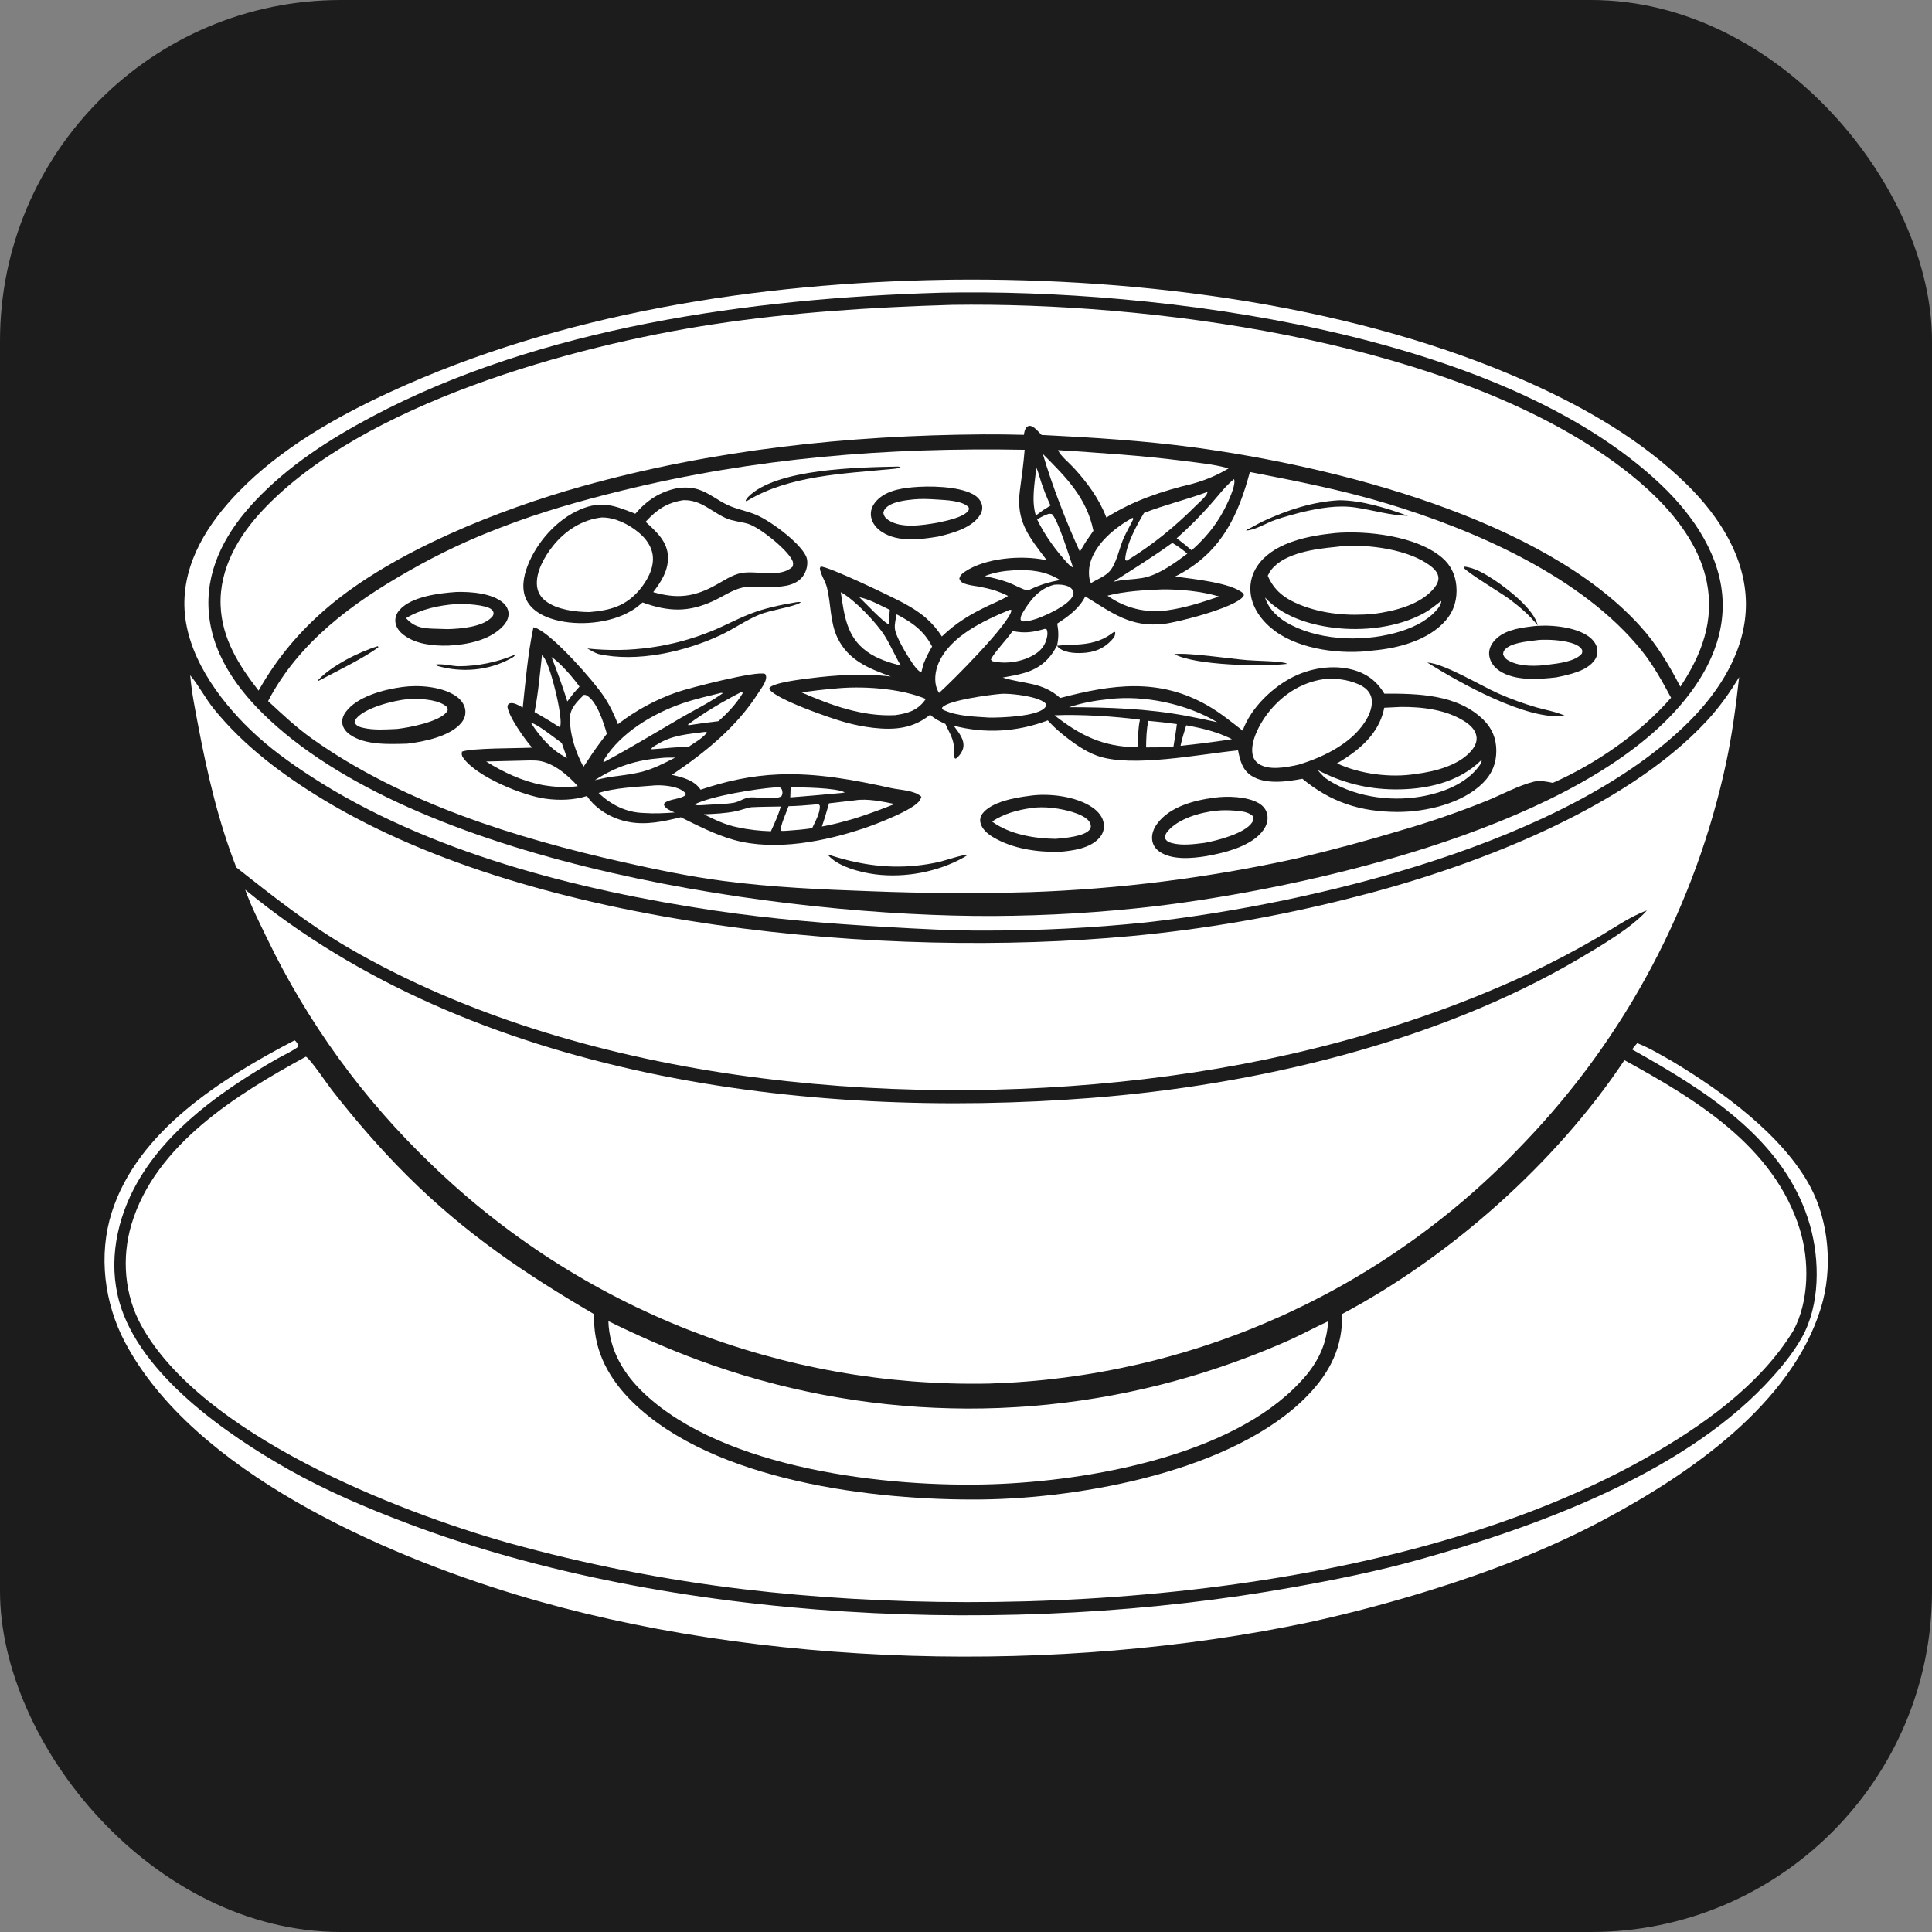 <svg width="68" height="68" viewBox="0 0 68 68" fill="none" xmlns="http://www.w3.org/2000/svg">
<rect x="0" y="0" width="68" height="68" fill="#808080" stroke="none"/>
<rect width="68" height="68" rx="12" fill="#1C1C1C"/>
<path d="M21.413 46.5C22.449 47.009 23.494 47.47 24.578 47.871C24.756 47.937 24.934 48 25.113 48.062C25.293 48.125 25.473 48.185 25.653 48.243C25.834 48.302 26.015 48.358 26.196 48.413C26.378 48.467 26.56 48.52 26.743 48.571C26.926 48.622 27.109 48.671 27.293 48.718C27.477 48.765 27.661 48.81 27.845 48.853C28.03 48.896 28.215 48.938 28.401 48.977C28.586 49.017 28.772 49.054 28.959 49.09C29.145 49.125 29.332 49.159 29.519 49.19C29.706 49.222 29.893 49.252 30.081 49.28C30.268 49.307 30.456 49.333 30.645 49.357C30.833 49.381 31.021 49.403 31.21 49.423C31.398 49.443 31.587 49.461 31.776 49.477C31.965 49.493 32.154 49.508 32.344 49.52C32.533 49.532 32.722 49.542 32.912 49.55C33.102 49.559 33.291 49.565 33.481 49.569C33.67 49.574 33.86 49.576 34.05 49.577C34.239 49.577 34.429 49.575 34.619 49.572C34.809 49.568 34.998 49.563 35.188 49.556C35.377 49.548 35.567 49.539 35.756 49.527C35.945 49.516 36.135 49.503 36.324 49.487C36.513 49.472 36.702 49.455 36.89 49.436C37.079 49.416 37.268 49.395 37.456 49.372C37.644 49.349 37.832 49.324 38.02 49.297C38.208 49.27 38.395 49.241 38.582 49.21C38.77 49.18 38.956 49.147 39.143 49.112C39.33 49.077 39.516 49.041 39.701 49.002C39.887 48.964 40.072 48.923 40.257 48.881C40.442 48.838 40.627 48.794 40.811 48.748C40.995 48.701 41.178 48.653 41.361 48.603C41.544 48.553 41.726 48.501 41.908 48.447C42.09 48.394 42.272 48.338 42.452 48.28C43.446 47.964 44.419 47.594 45.372 47.172C45.837 46.962 46.284 46.718 46.747 46.505C46.701 47.23 46.454 47.814 45.999 48.377C45.921 48.476 45.833 48.568 45.747 48.66C43.334 51.241 38.328 52.123 34.956 52.239C31.239 52.367 25.502 51.71 22.677 49.048C21.947 48.361 21.445 47.518 21.413 46.5Z" fill="white"/>
<path d="M10.37 36.615C10.423 36.652 10.452 36.706 10.488 36.759C10.49 36.784 10.503 36.81 10.494 36.833C10.468 36.902 9.859 37.204 9.757 37.263C7.887 38.335 5.912 39.71 4.828 41.626C4.111 42.892 3.8 44.407 4.201 45.826C4.922 48.383 7.979 50.494 10.169 51.729C11.493 52.476 12.898 53.072 14.317 53.609C23.639 57.14 35.737 57.622 45.529 55.863C47.002 55.599 48.486 55.301 49.928 54.899C54.068 53.746 59.1 51.908 62.12 48.751C62.602 48.246 63.087 47.675 63.426 47.065C64.06 45.929 64.056 44.361 63.707 43.131C62.852 40.116 60.007 38.371 57.448 36.938C57.499 36.856 57.563 36.787 57.626 36.715C58.063 36.886 58.476 37.138 58.884 37.37C60.612 38.407 62.749 39.961 63.713 41.761C64.387 43.019 64.51 44.671 64.092 46.032C63.049 49.428 59.464 51.876 56.487 53.47C54.535 54.515 52.435 55.321 50.323 55.976C48.93 56.409 47.522 56.782 46.097 57.094C37.343 58.945 26.719 58.721 18.161 56.124C13.49 54.707 6.811 51.803 4.399 47.243C3.669 45.863 3.458 44.175 3.932 42.675C4.845 39.79 7.842 37.935 10.37 36.615Z" fill="white"/>
<path d="M10.764 37.192C10.901 37.241 11.535 38.181 11.684 38.37C12.513 39.428 13.38 40.434 14.333 41.383C16.366 43.407 18.45 44.815 20.91 46.255C20.909 46.315 20.909 46.374 20.909 46.433C20.917 47.595 21.454 48.556 22.272 49.355C25.122 52.14 30.774 52.82 34.56 52.776C38.096 52.735 43.46 51.767 46.027 49.114C46.822 48.291 47.262 47.401 47.239 46.249C51.054 44.222 54.776 40.919 57.174 37.314C59.693 38.695 62.439 40.344 63.347 43.267C63.692 44.377 63.677 45.789 63.125 46.827C61.935 48.784 59.842 50.242 57.884 51.342C49.225 56.202 35.911 57.091 26.183 55.937C24.785 55.771 23.395 55.552 22.013 55.28C20.631 55.008 19.262 54.683 17.904 54.307C13.906 53.179 7.09 50.485 4.974 46.656C4.381 45.581 4.276 44.273 4.625 43.101C5.462 40.285 8.339 38.516 10.764 37.192Z" fill="white"/>
<path d="M6.695 23.767C7.003 24.136 7.229 24.585 7.536 24.963C8.597 26.27 9.976 27.298 11.41 28.162C18.916 32.684 31.196 33.746 39.805 32.947C41.1 32.826 42.389 32.654 43.671 32.433C44.953 32.211 46.225 31.941 47.486 31.621C51.609 30.599 57.157 28.539 60.09 25.355C60.521 24.887 60.884 24.377 61.212 23.833C61.099 24.845 60.969 25.83 60.758 26.829C60.725 26.985 60.69 27.142 60.654 27.297C60.617 27.453 60.58 27.608 60.541 27.764C60.502 27.919 60.462 28.074 60.42 28.228C60.379 28.383 60.336 28.537 60.292 28.69C60.247 28.844 60.202 28.997 60.155 29.15C60.108 29.303 60.06 29.456 60.01 29.608C59.961 29.76 59.91 29.911 59.858 30.062C59.806 30.214 59.752 30.364 59.697 30.515C59.643 30.665 59.587 30.815 59.529 30.964C59.472 31.113 59.413 31.262 59.353 31.41C59.293 31.559 59.232 31.706 59.169 31.854C59.107 32.001 59.043 32.148 58.978 32.294C58.913 32.44 58.847 32.585 58.779 32.73C58.712 32.875 58.643 33.02 58.573 33.163C58.503 33.307 58.431 33.45 58.359 33.593C58.286 33.735 58.213 33.877 58.138 34.018C58.063 34.16 57.986 34.3 57.909 34.44C57.832 34.58 57.753 34.719 57.673 34.858C57.593 34.997 57.512 35.135 57.43 35.272C57.348 35.409 57.264 35.545 57.18 35.681C57.095 35.817 57.01 35.952 56.922 36.086C56.836 36.22 56.748 36.354 56.658 36.486C56.569 36.619 56.479 36.751 56.387 36.882C56.296 37.013 56.203 37.144 56.109 37.273C56.015 37.403 55.92 37.532 55.825 37.66C55.728 37.788 55.631 37.915 55.533 38.041C55.435 38.167 55.336 38.292 55.235 38.417C55.135 38.541 55.033 38.665 54.931 38.788C54.828 38.911 54.725 39.032 54.62 39.153C54.516 39.274 54.41 39.394 54.303 39.514C54.197 39.633 54.089 39.751 53.98 39.868C53.871 39.985 53.762 40.102 53.651 40.217C53.499 40.378 53.346 40.537 53.191 40.694C53.036 40.851 52.878 41.006 52.719 41.159C52.56 41.312 52.399 41.464 52.236 41.613C52.074 41.762 51.909 41.909 51.743 42.054C51.576 42.2 51.408 42.343 51.238 42.484C51.068 42.625 50.897 42.764 50.723 42.901C50.55 43.038 50.375 43.172 50.198 43.305C50.022 43.438 49.844 43.568 49.664 43.696C49.484 43.824 49.303 43.95 49.12 44.074C48.937 44.198 48.752 44.319 48.566 44.438C48.38 44.558 48.193 44.675 48.004 44.789C47.816 44.904 47.626 45.016 47.434 45.126C47.242 45.236 47.05 45.344 46.855 45.449C46.661 45.554 46.466 45.657 46.269 45.757C46.072 45.858 45.874 45.956 45.675 46.051C45.476 46.147 45.276 46.24 45.075 46.331C44.873 46.421 44.671 46.509 44.467 46.595C44.264 46.681 44.059 46.764 43.854 46.845C43.648 46.925 43.442 47.004 43.234 47.079C43.027 47.155 42.818 47.228 42.609 47.298C42.4 47.369 42.19 47.437 41.978 47.502C41.768 47.567 41.556 47.63 41.343 47.69C41.131 47.75 40.918 47.808 40.704 47.863C40.49 47.918 40.275 47.97 40.06 48.02C39.845 48.069 39.629 48.116 39.413 48.16C39.196 48.205 38.98 48.247 38.762 48.286C38.545 48.325 38.327 48.361 38.109 48.395C37.891 48.428 37.672 48.459 37.453 48.488C37.234 48.516 37.014 48.542 36.795 48.565C36.575 48.587 36.355 48.608 36.135 48.625C35.915 48.643 35.695 48.658 35.474 48.67C35.254 48.682 35.033 48.691 34.812 48.698C34.587 48.703 34.362 48.705 34.136 48.703C33.911 48.703 33.686 48.699 33.461 48.692C33.236 48.686 33.01 48.676 32.785 48.664C32.56 48.652 32.336 48.638 32.111 48.62C31.886 48.602 31.662 48.582 31.438 48.559C31.214 48.536 30.99 48.51 30.767 48.481C30.543 48.452 30.32 48.421 30.097 48.387C29.875 48.353 29.652 48.316 29.431 48.276C29.209 48.237 28.988 48.194 28.767 48.149C28.546 48.104 28.326 48.056 28.106 48.006C27.887 47.955 27.668 47.902 27.45 47.846C27.232 47.79 27.014 47.731 26.797 47.67C26.58 47.609 26.364 47.545 26.149 47.478C25.934 47.412 25.72 47.342 25.506 47.27C25.293 47.199 25.08 47.124 24.868 47.047C24.657 46.97 24.446 46.89 24.236 46.808C24.026 46.725 23.818 46.641 23.61 46.553C23.403 46.465 23.196 46.376 22.991 46.283C22.785 46.19 22.581 46.095 22.378 45.998C22.175 45.9 21.973 45.8 21.773 45.697C21.572 45.595 21.373 45.49 21.175 45.382C20.977 45.275 20.78 45.165 20.585 45.052C20.389 44.94 20.196 44.825 20.003 44.708C19.811 44.591 19.62 44.472 19.43 44.35C19.241 44.228 19.053 44.104 18.866 43.977C18.68 43.851 18.495 43.722 18.312 43.591C18.128 43.46 17.947 43.327 17.767 43.191C17.587 43.056 17.409 42.918 17.232 42.778C17.055 42.638 16.88 42.496 16.707 42.352C16.534 42.208 16.363 42.061 16.194 41.913C16.024 41.764 15.856 41.614 15.691 41.461C15.525 41.309 15.361 41.154 15.199 40.998C14.899 40.712 14.606 40.419 14.32 40.12C14.033 39.821 13.754 39.516 13.481 39.204C13.208 38.892 12.943 38.575 12.684 38.251C12.426 37.927 12.175 37.598 11.931 37.263C11.688 36.928 11.452 36.587 11.224 36.242C10.996 35.896 10.775 35.545 10.563 35.19C10.351 34.834 10.146 34.474 9.95 34.109C9.754 33.745 9.567 33.375 9.387 33.002C9.123 32.455 8.832 31.886 8.63 31.313C16.638 37.917 28.354 39.426 38.409 38.643C44.185 38.193 50.545 36.702 55.57 33.747C56.273 33.333 57.449 32.647 57.965 32.044C57.349 32.268 56.786 32.679 56.219 33.006C55.404 33.478 54.57 33.914 53.717 34.313C49.492 36.266 44.892 37.436 40.276 37.981C31.188 39.054 20.34 38.025 12.319 33.391C10.901 32.572 9.6 31.542 8.317 30.53C7.691 28.935 7.296 27.232 6.978 25.552C6.867 24.966 6.743 24.361 6.695 23.767Z" fill="white"/>
<path d="M33.269 9.848C33.354 9.847 33.439 9.845 33.523 9.844C40.189 9.775 47.757 10.736 53.862 13.486C55.853 14.383 57.801 15.51 59.368 17.048C60.501 18.16 61.444 19.612 61.451 21.249C61.458 22.852 60.556 24.293 59.453 25.394C55.169 29.672 46.222 31.807 40.325 32.467C38.451 32.66 36.573 32.755 34.69 32.753C33.532 32.759 32.368 32.693 31.211 32.627C29.181 32.512 27.135 32.345 25.123 32.045C20.33 31.329 15.065 29.999 10.966 27.342C10.219 26.858 9.484 26.328 8.84 25.712C7.663 24.585 6.518 22.995 6.49 21.309C6.465 19.748 7.342 18.395 8.394 17.313C9.878 15.787 11.812 14.682 13.729 13.799C19.758 11.019 26.668 9.957 33.269 9.848Z" fill="white"/>
<path d="M33.068 10.304C33.1 10.303 33.133 10.302 33.166 10.301C40.761 10.148 52.812 11.674 58.475 17.072C59.614 18.158 60.604 19.603 60.633 21.231C60.66 22.791 59.813 24.158 58.757 25.245C54.891 29.221 46.038 31.247 40.675 31.895C39.727 32.005 38.776 32.089 37.823 32.147C36.87 32.204 35.916 32.235 34.961 32.24C27.627 32.268 15.004 30.473 9.484 25.337C8.348 24.28 7.387 22.954 7.337 21.346C7.292 19.899 8.016 18.651 8.985 17.625C10.154 16.387 11.599 15.457 13.096 14.663C19.025 11.517 26.424 10.502 33.068 10.304Z" fill="#1C1C1C"/>
<path d="M30.246 21.021C30.605 21.089 30.987 21.31 31.318 21.465L31.279 21.958L31.262 21.963C31.069 21.879 30.45 21.215 30.246 21.021Z" fill="white"/>
<path d="M36.475 16.46C36.548 16.613 36.587 16.793 36.641 16.954C36.738 17.242 36.845 17.517 36.974 17.793L36.715 17.955L36.457 18.143C36.456 18.138 36.455 18.133 36.453 18.128C36.298 17.6 36.421 16.998 36.475 16.46Z" fill="white"/>
<path d="M41.751 25.528C42.333 25.635 42.825 25.752 43.361 26.015C43.238 26.038 43.113 26.054 42.989 26.073C42.511 26.142 42.031 26.201 41.551 26.25C41.6 26.006 41.68 25.767 41.751 25.528Z" fill="white"/>
<path d="M36.921 18.081L37.022 18.091C37.237 18.28 37.654 19.645 37.768 19.976C37.763 19.973 37.758 19.97 37.754 19.967C37.692 19.937 37.655 19.906 37.606 19.857C37.178 19.397 36.776 18.849 36.503 18.282C36.642 18.195 36.764 18.132 36.921 18.081Z" fill="white"/>
<path d="M40.416 25.372C40.752 25.4 41.087 25.438 41.422 25.485C41.39 25.752 41.343 26.018 41.301 26.283C40.981 26.308 40.659 26.303 40.339 26.306C40.343 25.993 40.352 25.68 40.416 25.372Z" fill="white"/>
<path d="M35.682 20.073C36.26 20.039 36.811 20.102 37.308 20.414C36.911 20.488 36.602 20.582 36.235 20.757C36.222 20.763 36.165 20.777 36.151 20.775C36.002 20.755 35.675 20.57 35.516 20.511C35.237 20.407 34.953 20.339 34.662 20.275C34.997 20.145 35.325 20.093 35.682 20.073Z" fill="white"/>
<path d="M41.26 19.109C41.451 19.217 41.623 19.345 41.791 19.485C41.382 19.795 40.856 20.177 40.353 20.311C40.131 20.37 39.882 20.38 39.654 20.403C39.499 20.408 39.342 20.447 39.19 20.475C39.888 20.026 40.586 19.595 41.26 19.109Z" fill="white"/>
<path d="M37.099 20.581C37.231 20.569 37.366 20.57 37.495 20.604C37.627 20.639 37.712 20.686 37.779 20.81C37.786 20.87 37.786 20.905 37.763 20.963C37.623 21.3 36.829 21.652 36.502 21.771C36.338 21.826 36.137 21.882 35.963 21.869L35.921 21.811C35.917 21.71 35.951 21.639 36.001 21.555C36.266 21.109 36.578 20.717 37.099 20.581Z" fill="white"/>
<path d="M31.558 21.623C32.101 21.902 32.524 22.203 32.807 22.756C32.687 22.956 32.587 23.157 32.502 23.374L32.434 23.639L32.391 23.649C32.273 23.57 32.186 23.447 32.106 23.33C31.931 23.073 31.515 22.4 31.495 22.107C31.484 21.95 31.53 21.776 31.558 21.623Z" fill="white"/>
<path d="M39.015 24.608C40.255 24.453 41.774 24.774 42.84 25.419C42.478 25.34 42.117 25.265 41.754 25.195C40.391 24.94 39.008 24.893 37.626 24.891C38.083 24.738 38.536 24.657 39.015 24.608Z" fill="white"/>
<path d="M39.853 18.228L39.873 18.232L39.892 18.262C39.781 18.494 39.648 18.717 39.544 18.951C39.391 19.298 39.295 19.868 39.028 20.135C38.862 20.301 38.597 20.398 38.397 20.524C38.303 20.349 38.317 20.006 38.369 19.821C38.566 19.115 39.243 18.572 39.853 18.228Z" fill="white"/>
<path d="M43.432 16.864C43.443 16.893 43.449 16.904 43.449 16.94C43.449 17.11 43.353 17.353 43.288 17.509C42.976 18.257 42.545 18.834 41.941 19.37L41.685 19.153L41.415 18.945C41.838 18.571 42.236 18.173 42.609 17.75C42.873 17.456 43.125 17.11 43.432 16.864Z" fill="white"/>
<path d="M36.775 22.133L36.836 22.148C36.88 22.246 36.87 22.337 36.848 22.44C36.79 22.703 36.652 22.884 36.425 23.027C36.003 23.293 35.41 23.387 34.927 23.271L34.877 23.218C34.93 23.036 35.484 22.454 35.639 22.21C36.07 22.298 36.357 22.255 36.775 22.133Z" fill="white"/>
<path d="M52.132 26.758L52.147 26.768C52.151 26.843 52.106 26.896 52.064 26.955C51.603 27.596 50.744 27.915 49.994 28.04C48.875 28.227 47.558 28.031 46.621 27.368C46.535 27.283 46.454 27.19 46.372 27.1C47.229 27.549 48.113 27.775 49.083 27.784C50.173 27.793 51.335 27.548 52.132 26.758Z" fill="white"/>
<path d="M40.903 20.744C41.545 20.739 42.294 20.809 42.911 20.995C42.302 21.2 41.709 21.396 41.069 21.483C41.023 21.49 40.978 21.495 40.932 21.499C40.886 21.503 40.84 21.506 40.794 21.508C40.748 21.51 40.702 21.511 40.656 21.511C40.611 21.511 40.565 21.509 40.519 21.507C40.473 21.504 40.427 21.501 40.381 21.496C40.335 21.492 40.29 21.486 40.244 21.479C40.199 21.472 40.154 21.465 40.108 21.456C40.063 21.447 40.019 21.437 39.974 21.426C39.929 21.415 39.885 21.402 39.841 21.389C39.797 21.376 39.753 21.362 39.71 21.347C39.667 21.331 39.624 21.315 39.581 21.298C39.538 21.28 39.496 21.262 39.455 21.243C39.413 21.224 39.372 21.203 39.331 21.182C39.29 21.161 39.25 21.138 39.21 21.115C39.17 21.092 39.131 21.068 39.093 21.043C39.054 21.018 39.016 20.992 38.979 20.965C39.599 20.804 40.264 20.772 40.903 20.744Z" fill="white"/>
<path d="M29.592 20.843C30.072 21.099 30.856 21.923 31.142 22.384C31.349 22.717 31.505 23.087 31.703 23.427C31.282 23.317 30.872 23.191 30.514 22.933C29.793 22.413 29.718 21.656 29.592 20.843Z" fill="white"/>
<path d="M36.705 15.979C37.514 16.788 38.25 17.519 38.484 18.681L38.201 19.093L38.008 19.417C37.53 18.382 37.024 17.068 36.705 15.979Z" fill="white"/>
<path d="M37.116 25.176C37.996 25.136 39.237 25.211 40.122 25.331C40.056 25.637 40.054 25.948 40.05 26.26C40.037 26.273 39.999 26.289 39.982 26.298C38.823 26.284 38.011 25.882 37.116 25.176Z" fill="white"/>
<path d="M35.197 24.425C35.315 24.414 35.444 24.418 35.562 24.427C35.871 24.45 36.611 24.54 36.818 24.776C36.819 24.852 36.816 24.866 36.759 24.925C36.47 25.218 35.223 25.263 34.815 25.256C34.301 25.221 33.723 25.212 33.242 25.004C33.183 24.978 33.177 24.981 33.154 24.918C33.16 24.909 33.165 24.9 33.172 24.892C33.395 24.644 34.846 24.454 35.197 24.425Z" fill="white"/>
<path d="M42.472 17.323L42.5 17.33C42.456 17.477 42.219 17.67 42.105 17.784C41.345 18.544 40.579 19.169 39.662 19.733C39.614 19.721 39.636 19.734 39.602 19.682C39.645 19.145 39.995 18.508 40.266 18.052C40.988 17.771 41.744 17.59 42.472 17.323Z" fill="white"/>
<path d="M35.547 21.46L35.601 21.475C35.552 21.936 33.484 24.004 33.051 24.39C33.025 24.345 32.999 24.298 32.98 24.25C32.87 23.971 32.916 23.623 33.029 23.353C33.432 22.39 34.643 21.835 35.547 21.46Z" fill="white"/>
<path d="M29.323 24.242C30.305 24.131 31.684 24.219 32.586 24.601C32.578 24.611 32.571 24.622 32.563 24.633C32.289 25.012 31.947 25.108 31.506 25.171C30.342 25.226 29.259 24.824 28.207 24.369C28.579 24.317 28.948 24.273 29.323 24.242Z" fill="white"/>
<path d="M37.238 15.843C38.707 15.941 40.175 16.03 41.637 16.22C42.169 16.289 42.725 16.338 43.242 16.486C42.843 16.726 42.429 16.899 41.981 17.024C40.897 17.283 39.892 17.615 38.94 18.215C38.687 17.549 38.264 16.98 37.784 16.458C37.624 16.284 37.333 16.054 37.238 15.843Z" fill="white"/>
<path d="M49.304 24.882C50.054 24.876 50.895 24.975 51.543 25.387C51.733 25.508 51.921 25.672 51.964 25.905C51.994 26.07 51.935 26.226 51.837 26.358C51.409 26.933 50.496 27.16 49.825 27.241C48.946 27.384 47.866 27.244 47.058 26.868C47.189 26.793 47.318 26.712 47.442 26.626C48.06 26.207 48.578 25.663 48.721 24.91L49.304 24.882Z" fill="white"/>
<path d="M46.588 23.905C46.999 23.863 47.43 23.916 47.81 24.082C48.001 24.166 48.176 24.292 48.25 24.496C48.337 24.734 48.25 25.027 48.138 25.242C47.684 26.118 46.602 26.645 45.703 26.914L45.659 26.924C45.266 27.009 44.653 27.127 44.299 26.882C44.182 26.802 44.11 26.685 44.085 26.546C44.005 26.094 44.331 25.491 44.595 25.14C45.09 24.485 45.772 24.023 46.588 23.905Z" fill="white"/>
<path d="M33.513 10.73C40.491 10.63 50.308 11.955 56.2 15.841C57.822 16.91 59.676 18.5 60.074 20.488C60.348 21.853 59.889 23.047 59.142 24.171C58.745 23.402 58.316 22.685 57.732 22.04C54.301 18.248 46.961 16.413 42.039 15.749C40.254 15.509 38.458 15.399 36.66 15.309C36.571 15.22 36.434 15.052 36.318 15.006C36.233 14.972 36.218 14.986 36.141 15.023C36.066 15.113 36.056 15.192 36.037 15.305C35.563 15.292 35.089 15.287 34.615 15.289C29.831 15.322 25.089 15.828 20.475 17.119C17.567 17.933 13.866 19.399 11.545 21.366C10.547 22.212 9.743 23.168 9.101 24.308C8.407 23.417 7.806 22.469 7.765 21.304C7.719 20.011 8.391 18.866 9.252 17.951C12.758 14.223 20.144 12.17 25.094 11.416C27.885 10.991 30.693 10.814 33.513 10.73Z" fill="white"/>
<path d="M17.648 18.558C19.011 18.027 20.448 17.621 21.867 17.272C26.583 16.113 31.218 15.743 36.064 15.831C36.026 16.308 35.962 16.774 35.898 17.248C35.747 18.35 36.219 18.895 36.847 19.723C36.825 19.717 36.802 19.712 36.779 19.707C35.943 19.535 34.676 19.635 33.953 20.126C33.86 20.189 33.79 20.254 33.765 20.368C33.799 20.454 33.83 20.49 33.916 20.527C34.086 20.601 34.297 20.617 34.479 20.651C34.831 20.716 35.161 20.811 35.48 20.975C35.263 21.111 35.007 21.212 34.775 21.323C34.159 21.615 33.644 21.924 33.15 22.402C32.994 22.157 32.812 21.945 32.593 21.753C32.354 21.543 32.096 21.387 31.818 21.234C31.447 21.03 29.15 19.924 28.883 19.942L28.856 20.006C28.891 20.245 29.049 20.446 29.107 20.681C29.253 21.269 29.211 21.898 29.479 22.454C29.857 23.24 30.584 23.533 31.356 23.809C30.39 23.701 29.435 23.753 28.474 23.877C28.2 23.913 27.224 24.024 27.078 24.214L27.093 24.278C27.38 24.637 29.211 25.273 29.736 25.419C30.065 25.511 30.398 25.578 30.737 25.617C31.49 25.701 32.134 25.644 32.737 25.157C32.895 25.301 33.083 25.393 33.275 25.48C33.373 25.705 33.525 25.944 33.562 26.185C33.588 26.351 33.573 26.518 33.599 26.685L33.642 26.703C33.758 26.619 33.875 26.462 33.903 26.318C33.96 26.023 33.726 25.761 33.566 25.541C34.676 25.833 35.814 25.76 36.879 25.355C37.029 25.519 37.185 25.672 37.358 25.812C37.729 26.116 38.17 26.443 38.627 26.604C39.844 27.03 42.232 26.542 43.576 26.41C43.645 26.764 43.724 27.096 44.048 27.306C44.537 27.623 45.303 27.512 45.84 27.41C46.842 28.238 47.879 28.573 49.182 28.578C50.184 28.581 51.473 28.285 52.202 27.55C52.517 27.233 52.667 26.864 52.665 26.417C52.663 25.991 52.515 25.63 52.209 25.331C51.295 24.437 49.915 24.41 48.724 24.414C48.495 24.03 48.193 23.771 47.771 23.622C47.066 23.374 46.225 23.483 45.561 23.801C44.802 24.164 44.023 24.914 43.738 25.716C43.344 25.41 42.949 25.089 42.516 24.839C40.797 23.847 39.134 24.088 37.315 24.567C36.682 24 36.057 24.084 35.318 23.856C35.31 23.854 35.301 23.851 35.293 23.848C35.55 23.802 35.811 23.757 36.062 23.682C36.601 23.52 36.938 23.222 37.202 22.727C37.267 22.454 37.26 22.22 37.211 21.948C37.605 21.691 37.981 21.422 38.198 20.991C39.152 21.574 39.797 22.099 40.983 21.956C41.464 21.898 43.492 21.384 43.761 20.987C43.79 20.943 43.78 20.953 43.769 20.896C43.364 20.506 41.959 20.378 41.361 20.291C41.447 20.248 41.532 20.202 41.616 20.154C43.015 19.349 43.591 18.115 43.991 16.613C45.617 16.928 47.228 17.244 48.817 17.723C51.926 18.661 55.705 20.307 57.789 22.909C58.195 23.416 58.51 23.988 58.816 24.559C57.732 25.807 56.164 26.889 54.655 27.554C54.438 27.512 54.209 27.458 53.988 27.512C53.445 27.644 52.828 27.984 52.298 28.197C51.329 28.586 50.344 28.926 49.342 29.217C48.115 29.588 46.879 29.92 45.633 30.215C44.862 30.385 44.088 30.537 43.311 30.672C42.534 30.806 41.754 30.923 40.971 31.022C40.188 31.121 39.404 31.202 38.617 31.265C37.831 31.328 37.044 31.373 36.255 31.4C34.388 31.453 32.52 31.442 30.654 31.369C28.921 31.309 27.174 31.231 25.454 31.006C24.269 30.851 23.097 30.607 21.932 30.346C18.168 29.501 14.163 28.257 10.988 26.002C10.431 25.606 9.936 25.14 9.436 24.676C10.517 22.599 12.424 21.206 14.414 20.082C14.932 19.785 15.461 19.51 16.001 19.255C16.541 19.001 17.09 18.769 17.648 18.558Z" fill="white"/>
<path d="M18.111 23.048L18.124 23.055C18.103 23.117 18.031 23.145 17.975 23.177C17.194 23.607 16.258 23.682 15.41 23.442L15.318 23.398C15.485 23.338 15.933 23.448 16.14 23.449C16.224 23.448 16.308 23.446 16.393 23.442C16.477 23.437 16.561 23.431 16.645 23.422C16.729 23.413 16.813 23.403 16.896 23.39C16.98 23.377 17.063 23.363 17.145 23.346C17.228 23.329 17.31 23.31 17.392 23.289C17.474 23.268 17.555 23.245 17.636 23.221C17.716 23.196 17.796 23.169 17.876 23.14C17.955 23.111 18.034 23.081 18.111 23.048Z" fill="#1C1C1C"/>
<path d="M13.297 22.744C13.308 22.751 13.311 22.767 13.317 22.78C12.858 23.135 11.751 23.678 11.203 23.968L11.189 23.945C11.659 23.434 12.633 22.943 13.297 22.744Z" fill="#1C1C1C"/>
<path d="M37.202 22.727L37.233 22.724C37.672 22.68 38.096 22.715 38.526 22.591C38.736 22.531 38.925 22.447 39.102 22.318C39.157 22.278 39.178 22.247 39.25 22.243C39.259 22.316 39.241 22.359 39.215 22.427C38.957 22.749 38.651 22.927 38.234 22.971C37.942 23.002 37.526 22.998 37.284 22.815C37.251 22.79 37.226 22.761 37.202 22.727Z" fill="#1C1C1C"/>
<path d="M41.33 23.023C41.817 22.961 43.286 23.186 43.898 23.235C44.25 23.264 44.941 23.265 45.23 23.333C45.262 23.34 45.273 23.35 45.299 23.366C44.435 23.47 42.07 23.423 41.33 23.023Z" fill="#1C1C1C"/>
<path d="M51.523 19.942C51.901 19.972 52.289 20.212 52.6 20.417C53.054 20.717 54.005 21.451 54.12 22.012C53.837 21.652 53.486 21.357 53.122 21.083C52.857 20.884 51.6 20.132 51.515 19.976L51.552 19.976L51.523 19.942Z" fill="#1C1C1C"/>
<path d="M31.598 16.422L31.698 16.436C31.645 16.497 31.428 16.502 31.345 16.511C29.677 16.674 27.782 16.737 26.311 17.619L26.261 17.639L26.245 17.613C26.269 17.569 26.292 17.532 26.327 17.495C27.304 16.488 30.233 16.451 31.598 16.422Z" fill="#1C1C1C"/>
<path d="M47.124 17.607C47.914 17.605 48.812 17.883 49.551 18.155C48.917 18.14 48.331 17.954 47.711 17.862C47.073 17.767 46.446 17.885 45.825 18.024C45.511 18.107 45.19 18.192 44.884 18.298C44.568 18.407 44.191 18.654 43.861 18.674L43.881 18.643C44.086 18.555 44.269 18.432 44.47 18.339C45.321 17.947 46.184 17.664 47.124 17.607Z" fill="#1C1C1C"/>
<path d="M50.236 23.319C50.825 23.351 52.105 24.126 52.717 24.4C53.163 24.597 53.62 24.764 54.089 24.901C54.414 24.993 54.779 25.052 55.085 25.194C53.758 25.375 51.374 24.033 50.236 23.319Z" fill="#1C1C1C"/>
<path d="M29.121 30.067C30.136 30.41 31.173 30.578 32.243 30.468C32.521 30.441 32.795 30.396 33.067 30.334C33.225 30.299 33.944 30.056 34.055 30.095L33.928 30.174C33.014 30.691 31.85 30.906 30.81 30.774C30.286 30.707 29.462 30.502 29.121 30.067Z" fill="#1C1C1C"/>
<path d="M28.026 21.196C28.078 21.186 28.134 21.19 28.186 21.189C28.174 21.201 28.163 21.214 28.148 21.223C27.918 21.359 27.101 21.478 26.736 21.629C26.256 21.826 25.829 22.135 25.358 22.355C24.11 22.939 22.42 23.326 21.055 23.017C20.917 22.968 20.797 22.898 20.671 22.824C20.764 22.834 20.856 22.843 20.949 22.85C21.042 22.857 21.135 22.863 21.228 22.867C21.321 22.872 21.415 22.875 21.508 22.876C21.601 22.878 21.694 22.878 21.787 22.876C21.88 22.875 21.974 22.872 22.067 22.868C22.16 22.863 22.253 22.858 22.346 22.85C22.439 22.843 22.531 22.834 22.624 22.824C22.717 22.814 22.809 22.803 22.901 22.79C22.994 22.777 23.086 22.762 23.177 22.747C23.269 22.731 23.361 22.714 23.452 22.695C23.544 22.676 23.634 22.656 23.725 22.635C23.816 22.613 23.906 22.59 23.996 22.566C24.086 22.542 24.176 22.516 24.265 22.489C24.354 22.462 24.443 22.433 24.531 22.404C24.619 22.374 24.707 22.343 24.794 22.31C24.882 22.277 24.968 22.243 25.055 22.208C25.501 22.026 25.927 21.794 26.375 21.616C26.906 21.405 27.465 21.291 28.026 21.196Z" fill="#1C1C1C"/>
<path d="M53.892 22.05C54.467 21.97 55.348 22.043 55.85 22.357C56.021 22.464 56.177 22.625 56.215 22.83C56.242 22.972 56.21 23.11 56.129 23.228C55.855 23.626 55.212 23.749 54.774 23.841C54.155 23.912 53.32 23.975 52.772 23.609C52.598 23.492 52.459 23.316 52.421 23.105C52.387 22.921 52.443 22.748 52.555 22.601C52.863 22.198 53.423 22.106 53.892 22.05Z" fill="#1C1C1C"/>
<path d="M54.055 22.537C54.187 22.514 54.334 22.517 54.468 22.518C54.763 22.52 55.473 22.578 55.659 22.833C55.706 22.898 55.693 22.932 55.677 23.002C55.446 23.287 54.835 23.352 54.491 23.394C54.08 23.453 53.53 23.466 53.149 23.278C53.028 23.219 52.946 23.157 52.903 23.024C52.914 22.965 52.912 22.935 52.949 22.885C53.147 22.623 53.753 22.578 54.055 22.537Z" fill="white"/>
<path d="M32.108 17.151C32.698 17.095 33.711 17.111 34.233 17.388C34.382 17.467 34.512 17.588 34.557 17.755C34.59 17.878 34.569 17.998 34.505 18.107C34.227 18.581 33.519 18.767 33.025 18.885C32.401 18.989 31.621 19.09 31.057 18.733C30.861 18.61 30.699 18.425 30.659 18.191C30.628 18.006 30.684 17.834 30.798 17.688C31.105 17.295 31.643 17.195 32.108 17.151Z" fill="#1C1C1C"/>
<path d="M32.164 17.576C32.431 17.551 32.708 17.563 32.974 17.581C33.273 17.602 33.883 17.615 34.093 17.856C34.1 17.897 34.114 17.919 34.091 17.957C33.939 18.215 33.257 18.338 32.991 18.398C32.481 18.484 31.723 18.613 31.265 18.303C31.165 18.235 31.111 18.169 31.091 18.046C31.105 17.989 31.117 17.952 31.155 17.905C31.358 17.66 31.868 17.606 32.164 17.576Z" fill="white"/>
<path d="M16.064 20.835C16.557 20.821 17.326 20.875 17.713 21.221C17.819 21.315 17.893 21.444 17.899 21.588C17.906 21.75 17.827 21.902 17.72 22.02C17.252 22.537 16.439 22.692 15.776 22.723C15.248 22.736 14.636 22.677 14.202 22.343C14.055 22.23 13.932 22.073 13.915 21.883C13.902 21.724 13.962 21.578 14.068 21.462C14.494 20.989 15.469 20.876 16.064 20.835Z" fill="#1C1C1C"/>
<path d="M16.064 21.26C16.325 21.244 17.116 21.283 17.299 21.45C17.363 21.509 17.366 21.529 17.375 21.611C17.359 21.653 17.342 21.689 17.31 21.723C16.974 22.073 16.21 22.13 15.758 22.143C15.577 22.139 15.396 22.133 15.214 22.126C14.822 22.109 14.564 22.056 14.29 21.757C14.815 21.438 15.459 21.302 16.064 21.26Z" fill="white"/>
<path d="M42.737 28.076C43.191 28.011 43.898 28.031 44.304 28.27C44.446 28.353 44.557 28.478 44.597 28.64C44.646 28.838 44.59 29.037 44.476 29.202C44.077 29.782 43.105 30.018 42.456 30.133C41.958 30.214 41.249 30.28 40.81 29.975C40.671 29.878 40.579 29.745 40.554 29.576C40.523 29.364 40.608 29.154 40.733 28.986C41.177 28.388 42.038 28.166 42.737 28.076Z" fill="#1C1C1C"/>
<path d="M42.819 28.534C43.03 28.511 43.248 28.514 43.459 28.532C43.677 28.551 43.966 28.57 44.116 28.748C44.123 28.83 44.118 28.874 44.072 28.945C43.817 29.338 42.829 29.588 42.393 29.667C42.031 29.712 41.603 29.77 41.247 29.674C41.135 29.643 41.068 29.616 41.009 29.511C40.999 29.41 41.027 29.346 41.089 29.27C41.46 28.812 42.256 28.589 42.819 28.534Z" fill="white"/>
<path d="M36.206 28.015C36.89 27.904 37.886 28.021 38.464 28.43C38.654 28.564 38.82 28.757 38.85 28.995C38.874 29.179 38.819 29.347 38.698 29.486C38.37 29.865 37.754 29.944 37.286 29.983C36.499 29.996 35.645 29.877 34.957 29.468C34.764 29.353 34.555 29.181 34.507 28.95C34.484 28.838 34.509 28.731 34.577 28.64C34.887 28.224 35.726 28.074 36.206 28.015Z" fill="#1C1C1C"/>
<path d="M36.298 28.44C36.758 28.37 37.326 28.45 37.767 28.588C37.961 28.648 38.302 28.781 38.376 28.988C38.401 29.058 38.404 29.118 38.364 29.183C38.204 29.442 37.432 29.502 37.154 29.525C36.404 29.514 35.535 29.37 34.917 28.916C35.334 28.637 35.806 28.51 36.298 28.44Z" fill="white"/>
<path d="M14.166 24.18C14.732 24.101 15.524 24.162 16.017 24.48C16.191 24.592 16.337 24.757 16.373 24.966C16.402 25.134 16.354 25.294 16.249 25.427C15.861 25.917 14.92 26.106 14.336 26.175C13.71 26.192 12.853 26.236 12.318 25.857C12.187 25.765 12.075 25.633 12.05 25.47C12.027 25.32 12.08 25.18 12.168 25.06C12.57 24.508 13.529 24.264 14.166 24.18Z" fill="#1C1C1C"/>
<path d="M14.355 24.607C14.425 24.602 14.495 24.599 14.566 24.598C14.909 24.598 15.485 24.639 15.739 24.892C15.759 24.96 15.775 24.984 15.73 25.048C15.474 25.407 14.391 25.61 13.98 25.656C13.588 25.674 13.168 25.706 12.783 25.618C12.647 25.586 12.552 25.555 12.479 25.433C12.491 25.371 12.489 25.352 12.53 25.3C12.842 24.905 13.864 24.653 14.355 24.607Z" fill="white"/>
<path d="M46.971 18.764C46.974 18.763 46.977 18.763 46.979 18.762C48.111 18.665 49.853 18.862 50.753 19.625C51.059 19.884 51.224 20.226 51.259 20.624C51.298 21.067 51.187 21.483 50.895 21.825C50.291 22.534 49.218 22.817 48.328 22.895C47.242 23.045 45.774 22.876 44.87 22.207C44.444 21.891 44.084 21.433 44.018 20.892C43.969 20.492 44.09 20.106 44.345 19.796C44.945 19.067 46.087 18.855 46.971 18.764Z" fill="#1C1C1C"/>
<path d="M44.526 21.031C45.128 21.684 46.05 21.98 46.912 22.09C47.965 22.225 49.202 22.092 50.141 21.568C50.356 21.448 50.529 21.299 50.723 21.15C50.736 21.229 50.686 21.293 50.651 21.364C50.33 21.791 49.843 22.043 49.344 22.206C48.14 22.598 46.558 22.578 45.419 21.986C45.025 21.782 44.662 21.468 44.526 21.031Z" fill="white"/>
<path d="M46.996 19.251C47.944 19.121 49.394 19.293 50.21 19.822C50.376 19.93 50.587 20.085 50.623 20.293C50.647 20.434 50.578 20.568 50.494 20.677C50.02 21.285 49.065 21.515 48.343 21.607C47.473 21.687 46.571 21.614 45.755 21.286C45.232 21.076 44.846 20.794 44.621 20.263C44.66 20.184 44.701 20.108 44.757 20.04C45.229 19.454 46.304 19.32 46.996 19.251Z" fill="white"/>
<path d="M23.859 17.177C24.104 17.148 24.348 17.152 24.585 17.229C24.956 17.349 25.26 17.61 25.61 17.774C25.928 17.924 26.285 17.982 26.609 18.118C27.113 18.331 28.125 19.073 28.367 19.569C28.44 19.718 28.421 19.926 28.366 20.079C28.058 20.943 26.716 20.545 26.123 20.682C25.778 20.762 25.432 21 25.111 21.149C24.23 21.56 23.52 21.532 22.617 21.204C22.544 21.269 22.464 21.328 22.389 21.39C22.283 21.465 22.164 21.534 22.047 21.592C21.284 21.971 20.171 22.04 19.366 21.763C19.015 21.642 18.681 21.44 18.519 21.093C18.345 20.72 18.427 20.284 18.569 19.915C18.889 19.087 19.594 18.285 20.418 17.933C21.179 17.608 21.636 17.796 22.36 18.082C22.779 17.599 23.228 17.304 23.859 17.177Z" fill="#1C1C1C"/>
<path d="M21.165 18.214C21.628 18.198 22.129 18.451 22.478 18.741C22.742 18.96 22.955 19.25 22.979 19.602C23.009 20.027 22.769 20.453 22.502 20.768C22.017 21.338 21.464 21.485 20.742 21.543C20.256 21.539 19.607 21.462 19.209 21.157C19.036 21.025 18.924 20.845 18.901 20.627C18.849 20.137 19.162 19.595 19.455 19.224C19.881 18.686 20.477 18.294 21.165 18.214Z" fill="white"/>
<path d="M24.052 17.604C24.664 17.584 25.037 18.008 25.553 18.239C25.786 18.343 26.072 18.361 26.318 18.433C26.726 18.552 27.681 19.317 27.88 19.71C27.925 19.799 27.923 19.853 27.895 19.946C27.462 20.355 26.653 20.071 26.104 20.167C25.926 20.198 25.777 20.268 25.619 20.349C25.468 20.436 25.317 20.521 25.165 20.606C24.411 21.021 23.812 21.077 22.991 20.841C23.269 20.475 23.519 20.095 23.511 19.614C23.501 19.057 23.098 18.714 22.723 18.365C23.118 17.937 23.465 17.694 24.052 17.604Z" fill="white"/>
<path d="M18.775 22.077C18.825 22.091 18.873 22.105 18.919 22.128C19.531 22.429 20.871 23.938 21.261 24.521C21.466 24.828 21.615 25.146 21.749 25.488C21.906 25.366 22.069 25.251 22.235 25.143C22.402 25.034 22.573 24.933 22.748 24.838C22.924 24.743 23.102 24.656 23.285 24.576C23.467 24.495 23.652 24.423 23.84 24.358C24.256 24.215 26.665 23.591 26.931 23.721C26.969 23.791 26.975 23.826 26.958 23.904C26.922 24.07 26.768 24.267 26.675 24.412C25.914 25.602 24.804 26.493 23.647 27.273C24.014 27.352 24.439 27.462 24.659 27.795C25.557 27.49 26.446 27.298 27.395 27.258C28.747 27.201 30.054 27.448 31.367 27.738C31.693 27.809 32.178 27.812 32.43 28.042C32.428 28.047 32.425 28.053 32.423 28.058C32.41 28.096 32.404 28.116 32.387 28.149C32.209 28.492 30.807 29.018 30.449 29.139C29.039 29.616 27.286 29.966 25.831 29.562C25.175 29.379 24.57 29.065 23.962 28.765C23.348 28.914 22.741 29.05 22.109 28.926C21.546 28.816 20.983 28.498 20.658 28.017C20.194 28.164 19.697 28.176 19.217 28.114C18.415 28.011 16.775 27.342 16.304 26.673C16.25 26.596 16.242 26.545 16.26 26.454C16.63 26.323 18.213 26.341 18.729 26.314C18.492 26.056 17.866 25.176 17.859 24.846C17.884 24.803 17.887 24.773 17.937 24.756C18.085 24.708 18.27 24.838 18.399 24.904C18.498 23.971 18.58 22.995 18.775 22.077Z" fill="#1C1C1C"/>
<path d="M18.685 25.437C18.932 25.492 19.525 25.978 19.772 26.152L19.957 26.679C19.413 26.411 19.008 25.939 18.685 25.437Z" fill="white"/>
<path d="M27.828 27.712C28.197 27.71 29.443 27.723 29.734 27.891L29.655 27.906C29.042 27.964 28.428 28.017 27.815 28.066L27.828 27.712Z" fill="white"/>
<path d="M19.411 23.126C19.723 23.328 20.177 23.86 20.396 24.166L20.189 24.398L19.968 24.688C19.801 24.16 19.615 23.64 19.411 23.126Z" fill="white"/>
<path d="M24.795 25.763C24.817 25.758 24.854 25.763 24.877 25.764C24.834 25.922 24.374 26.187 24.227 26.29C23.818 26.283 23.397 26.345 22.987 26.368L22.915 26.371C22.926 26.354 22.935 26.336 22.949 26.321C22.998 26.269 23.101 26.219 23.165 26.181C23.679 25.87 24.211 25.841 24.795 25.763Z" fill="white"/>
<path d="M26.105 24.349L26.134 24.369L26.135 24.41C25.916 24.769 25.601 25.109 25.284 25.384C24.931 25.422 24.58 25.47 24.231 25.527L24.216 25.501C24.796 25.072 25.462 24.678 26.105 24.349Z" fill="white"/>
<path d="M23.294 26.677C23.447 26.659 23.609 26.667 23.764 26.665C22.778 27.177 22.575 27.204 21.501 27.343C21.312 27.372 21.123 27.419 20.936 27.459C21.702 26.967 22.394 26.749 23.294 26.677Z" fill="white"/>
<path d="M27.291 27.713L27.433 27.706C27.492 27.736 27.52 27.771 27.533 27.837C27.548 27.912 27.54 27.96 27.504 28.026C27.282 28.161 26.702 28.055 26.432 28.064C26.19 28.071 26.043 28.218 25.816 28.257C25.47 28.314 25.089 28.308 24.738 28.337C24.712 28.338 24.687 28.34 24.662 28.341C24.599 28.343 24.499 28.353 24.453 28.309C25.041 28.016 26.615 27.759 27.291 27.713Z" fill="white"/>
<path d="M28.626 28.321C28.692 28.309 28.751 28.31 28.817 28.312L28.854 28.355C28.871 28.62 28.692 28.912 28.584 29.151C28.292 29.193 28.004 29.22 27.709 29.239C27.635 29.248 27.561 29.245 27.487 29.244C27.432 29.13 27.704 28.527 27.754 28.375C28.046 28.371 28.335 28.346 28.626 28.321Z" fill="white"/>
<path d="M30.094 28.169C30.528 28.097 31.062 28.215 31.488 28.298C31.035 28.481 30.575 28.648 30.109 28.798C29.72 28.914 29.327 29.02 28.927 29.091C29.023 28.823 29.098 28.546 29.179 28.274L30.094 28.169Z" fill="white"/>
<path d="M19.076 23.055C19.269 23.234 19.427 23.859 19.498 24.114C19.569 24.366 19.816 25.401 19.705 25.597L19.59 25.529C19.337 25.364 19.077 25.212 18.814 25.062C18.943 24.408 19.004 23.718 19.076 23.055Z" fill="white"/>
<path d="M26.44 28.412C26.786 28.393 27.136 28.394 27.483 28.387C27.391 28.691 27.266 28.971 27.133 29.258C26.733 29.245 26.34 29.203 25.95 29.116C25.545 29.039 25.139 28.843 24.772 28.661C25.152 28.645 25.532 28.63 25.905 28.552C26.077 28.516 26.238 28.448 26.41 28.417L26.44 28.412Z" fill="white"/>
<path d="M18.437 26.77C18.575 26.764 18.715 26.762 18.854 26.768C19.426 26.795 19.97 27.265 20.335 27.669C19.921 27.732 19.503 27.699 19.091 27.63C18.38 27.493 17.721 27.183 17.111 26.802L18.437 26.77Z" fill="white"/>
<path d="M25.374 24.387C25.394 24.385 25.424 24.392 25.444 24.395C24.995 24.72 24.456 24.979 23.976 25.259C23.081 25.781 22.201 26.316 21.287 26.807C21.258 26.82 21.276 26.817 21.233 26.806C21.247 26.773 21.259 26.743 21.278 26.713C21.861 25.777 22.984 25.116 24 24.762C24.447 24.606 24.915 24.502 25.374 24.387Z" fill="white"/>
<path d="M20.548 24.457C20.59 24.459 20.6 24.454 20.636 24.472C21.006 24.658 21.254 25.46 21.359 25.827C21.112 26.141 20.881 26.459 20.666 26.795L20.537 26.989C20.264 26.488 20.062 25.875 20.058 25.3C20.056 24.931 20.307 24.703 20.548 24.457Z" fill="white"/>
<path d="M22.944 27.652C23.083 27.637 23.223 27.636 23.363 27.648C23.615 27.67 23.965 27.724 24.134 27.929L24.128 27.988C23.919 28.14 23.612 28.107 23.393 28.258C23.379 28.291 23.36 28.31 23.376 28.346C23.432 28.474 23.626 28.542 23.746 28.597C23.387 28.622 23.03 28.641 22.67 28.615C22.053 28.602 21.505 28.33 21.069 27.908C21.661 27.729 22.33 27.702 22.944 27.652Z" fill="white"/>
</svg>
